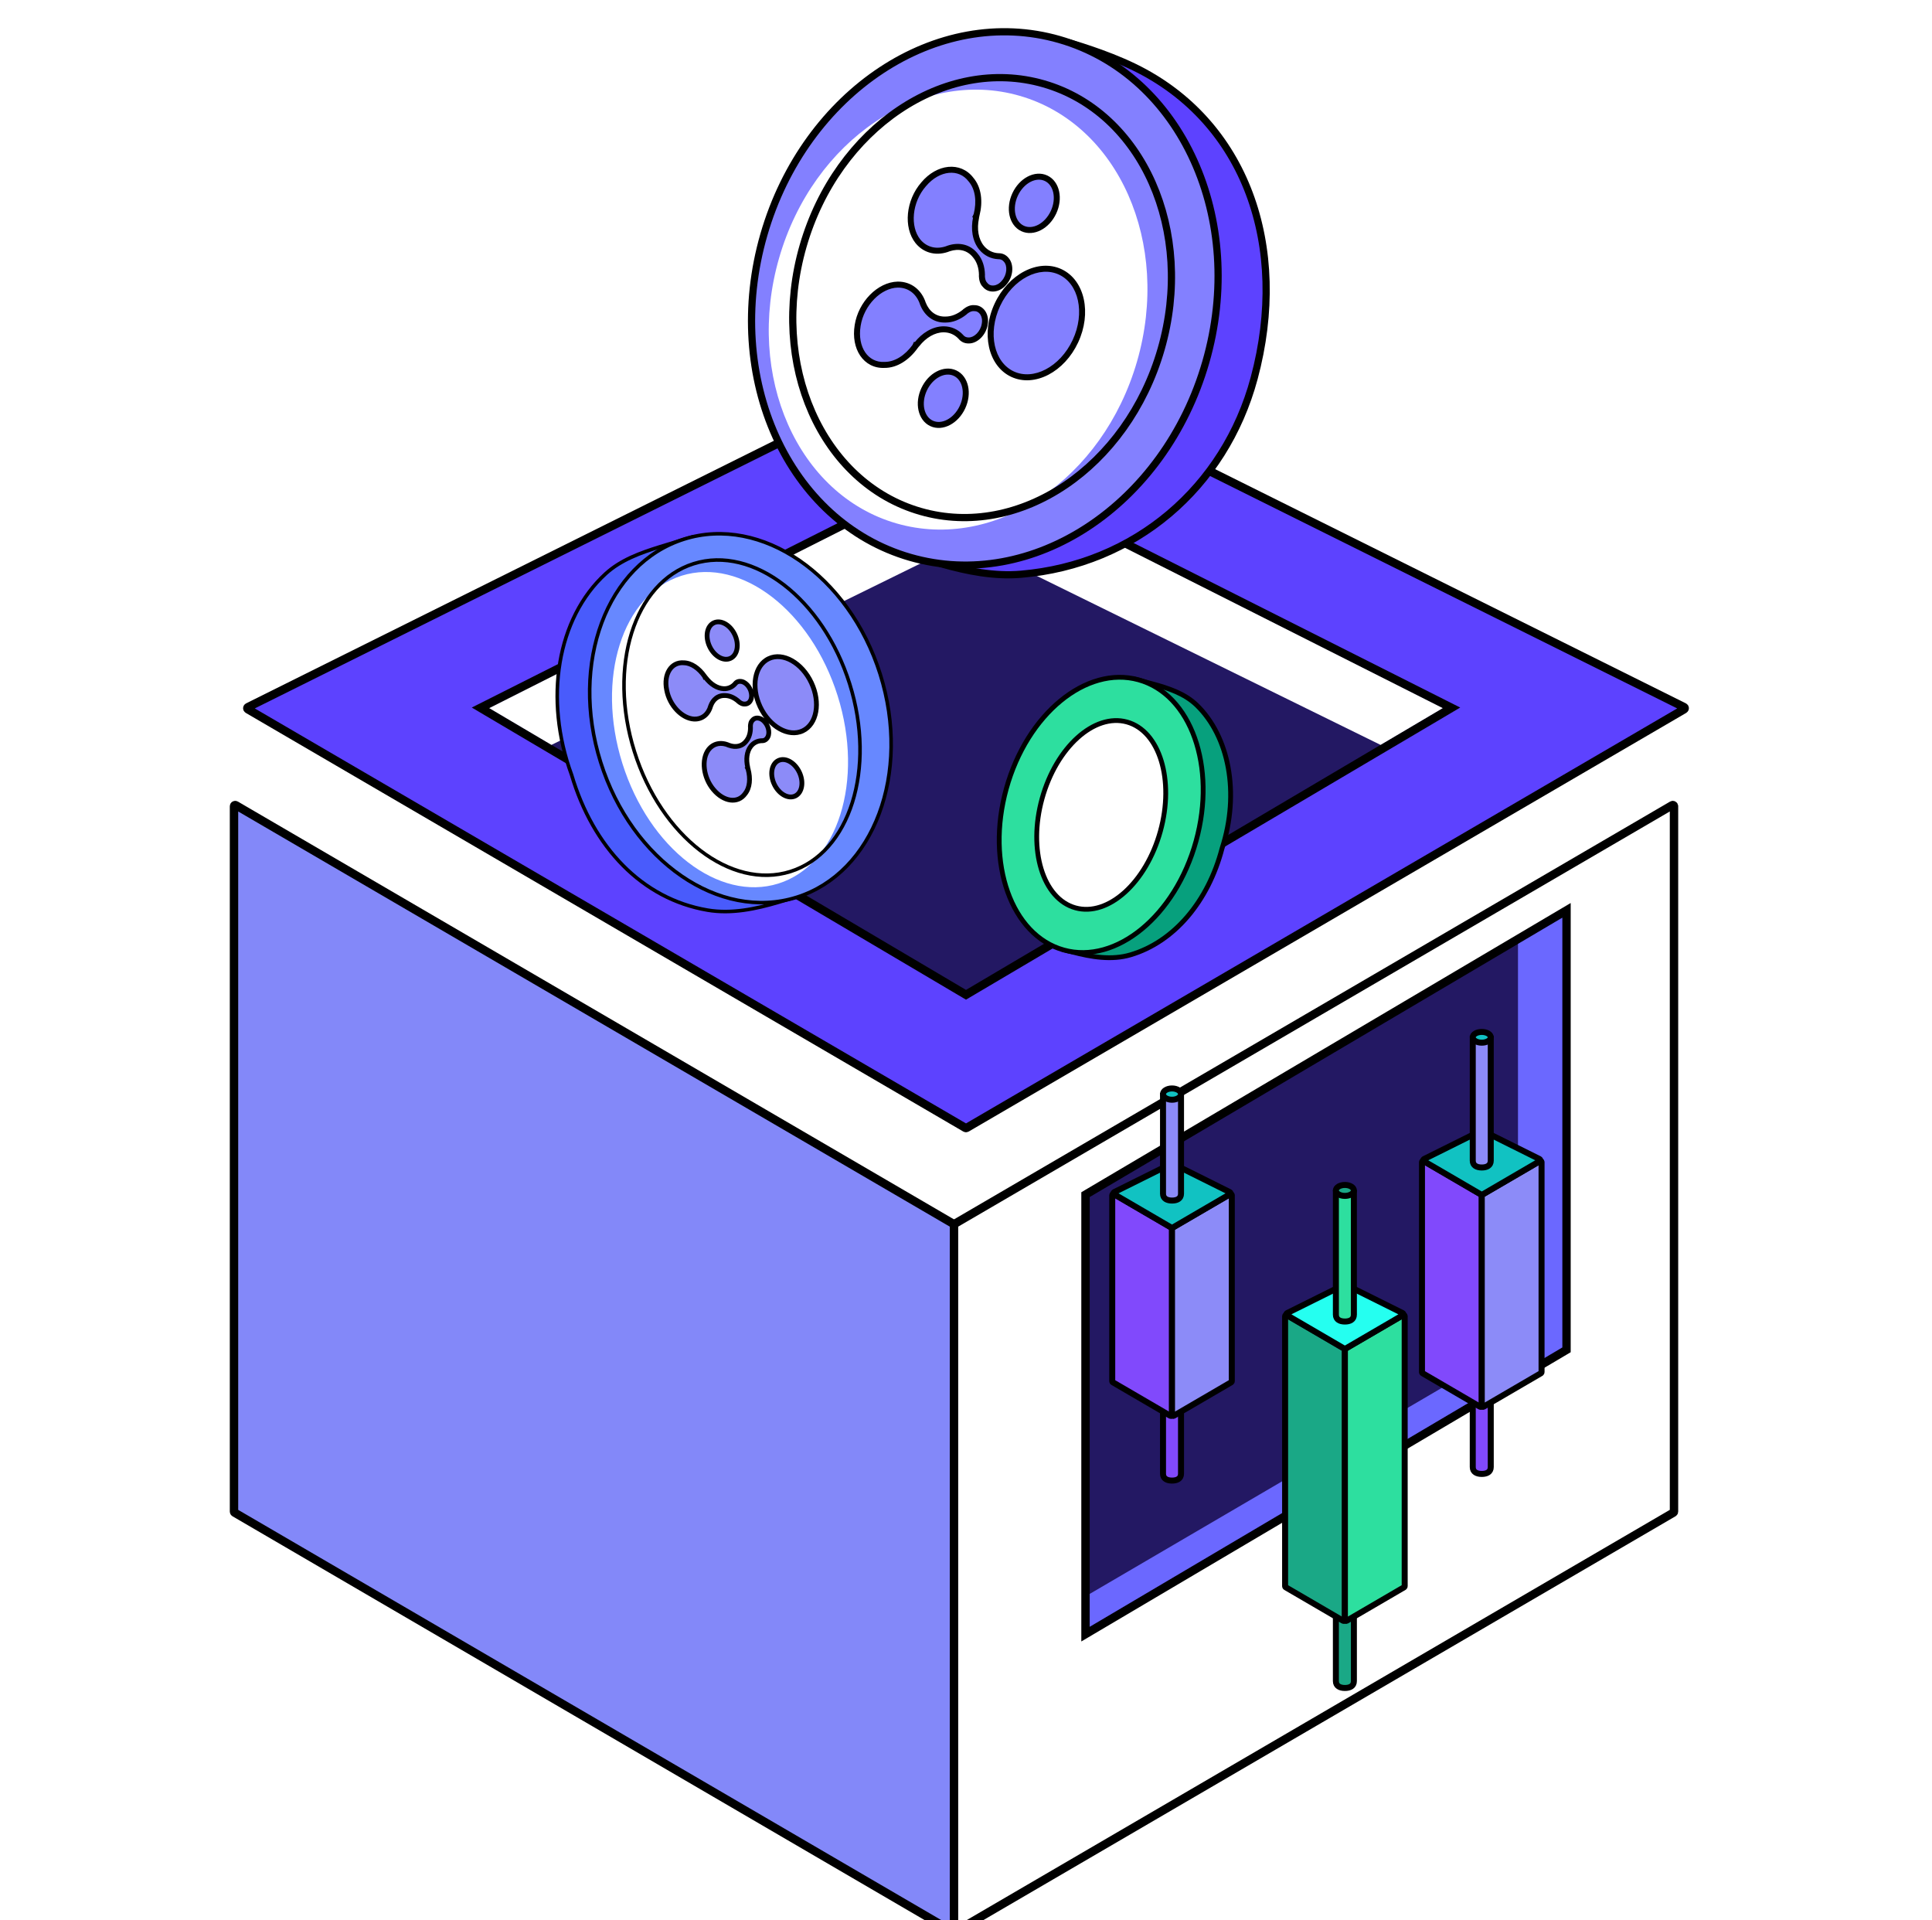 <svg width="161" height="160" viewBox="0 0 161 160" fill="none" xmlns="http://www.w3.org/2000/svg">
<g clip-path="url(#clip0_22860_1705)">
<g filter="url(#filter0_d_22860_1705)">
<path d="M20.5 59.174C20.5 59.097 20.584 59.049 20.65 59.088L80.45 93.971C80.481 93.989 80.5 94.022 80.5 94.057V152.478C80.5 152.709 80.249 152.853 80.049 152.737L20.55 118.029C20.519 118.011 20.5 117.978 20.5 117.943V59.174Z" fill="#8388F9" stroke="black" stroke-width="0.7"/>
<path d="M140.5 59.174C140.5 59.097 140.416 59.049 140.35 59.088L125.5 67.75L110.5 76.5L80.55 93.971C80.519 93.989 80.5 94.022 80.5 94.057V152.304C80.5 152.612 80.835 152.805 81.102 152.649L110.5 135.5L125.5 126.75L140.45 118.029C140.481 118.011 140.5 117.978 140.5 117.943V59.174Z" fill="white" stroke="black" stroke-width="0.7"/>
</g>
<path d="M130.013 76.162L130.541 75.85V76.463V112.265V112.465L130.369 112.567L90.987 135.838L90.459 136.15V135.537V99.735V99.535L90.63 99.433L130.013 76.162Z" fill="#231863" stroke="black" stroke-width="0.7"/>
<path d="M130.191 76.463L126.499 78.645V111.922L90.809 132.8V135.537L130.191 112.265V76.463Z" fill="#6B68FF"/>
<path d="M20.656 59.093C20.587 59.053 20.591 58.953 20.662 58.917L80.456 29.173C80.484 29.159 80.516 29.159 80.544 29.173L140.338 58.917C140.409 58.953 140.413 59.053 140.344 59.093L80.55 93.975C80.519 93.993 80.481 93.993 80.45 93.975L20.656 59.093Z" fill="#5D42FF" stroke="black" stroke-width="0.7"/>
<path d="M40.616 58.687L40.044 58.975L40.595 59.301L80.322 82.778L80.5 82.883L80.678 82.778L120.405 59.301L120.956 58.975L120.384 58.687L80.657 38.676L80.5 38.596L80.343 38.676L40.616 58.687Z" fill="#231863" stroke="black" stroke-width="0.7"/>
<path d="M40.773 59L80.5 38.958L120.227 59L115.045 62.062L80.5 45.084L45.955 62.062L40.773 59Z" fill="white"/>
<path d="M122.73 112.086H124.23V122.232C124.23 122.647 123.898 122.804 123.484 122.804C123.07 122.804 122.73 122.647 122.73 122.232V112.086Z" fill="#8149FC" stroke="black" stroke-width="0.5"/>
<path d="M118.498 96.828C118.498 96.751 118.582 96.703 118.648 96.742L123.431 99.532C123.461 99.549 123.48 99.582 123.48 99.618V117.116C123.48 117.193 123.396 117.241 123.33 117.202L118.548 114.413C118.517 114.395 118.498 114.362 118.498 114.326V96.828Z" fill="#8149FC" stroke="black" stroke-width="0.5"/>
<path d="M128.463 96.828C128.463 96.751 128.379 96.703 128.313 96.742L123.53 99.532C123.5 99.549 123.481 99.582 123.481 99.618V117.116C123.481 117.193 123.565 117.241 123.631 117.202L128.413 114.413C128.444 114.395 128.463 114.362 128.463 114.326V96.828Z" fill="#8C8BF8" stroke="black" stroke-width="0.5"/>
<path d="M118.658 96.748C118.589 96.708 118.593 96.607 118.664 96.572L123.436 94.198C123.464 94.184 123.497 94.184 123.525 94.198L128.297 96.572C128.368 96.607 128.372 96.708 128.303 96.748L123.531 99.531C123.5 99.55 123.461 99.55 123.43 99.531L118.658 96.748Z" fill="#11C2C2" stroke="black" stroke-width="0.5"/>
<path d="M122.73 86.555H124.23V96.701C124.23 97.115 123.898 97.273 123.484 97.273C123.07 97.273 122.73 97.115 122.73 96.701V86.555Z" fill="#8C8BF8" stroke="black" stroke-width="0.5"/>
<ellipse cx="123.48" cy="86.425" rx="0.75" ry="0.448" fill="#11C2C2" stroke="black" stroke-width="0.5"/>
<path d="M111.324 129.92H112.824V140.067C112.824 140.481 112.492 140.638 112.078 140.638C111.663 140.638 111.324 140.481 111.324 140.067V129.92Z" fill="#1AA886" stroke="black" stroke-width="0.5"/>
<path d="M107.092 109.663C107.092 109.586 107.176 109.537 107.242 109.576L112.024 112.366C112.055 112.384 112.074 112.417 112.074 112.452V134.95C112.074 135.027 111.99 135.075 111.924 135.036L107.141 132.247C107.111 132.229 107.092 132.196 107.092 132.161V109.663Z" fill="#1AA886" stroke="black" stroke-width="0.5"/>
<path d="M117.057 109.663C117.057 109.586 116.973 109.537 116.906 109.576L112.124 112.366C112.093 112.384 112.075 112.417 112.075 112.452V134.95C112.075 135.027 112.158 135.075 112.225 135.036L117.007 132.247C117.038 132.229 117.057 132.196 117.057 132.161V109.663Z" fill="#2DDF9F" stroke="black" stroke-width="0.5"/>
<path d="M107.252 109.582C107.183 109.542 107.186 109.441 107.258 109.406L112.03 107.032C112.058 107.018 112.091 107.018 112.119 107.032L116.891 109.406C116.962 109.441 116.965 109.542 116.897 109.582L112.125 112.366C112.093 112.384 112.055 112.384 112.024 112.366L107.252 109.582Z" fill="#25FFF0" stroke="black" stroke-width="0.5"/>
<path d="M111.324 99.389H112.824V109.535C112.824 109.95 112.492 110.107 112.078 110.107C111.663 110.107 111.324 109.95 111.324 109.535V99.389Z" fill="#2DDF9F" stroke="black" stroke-width="0.5"/>
<ellipse cx="112.074" cy="99.183" rx="0.75" ry="0.456" fill="#1AA886" stroke="black" stroke-width="0.5"/>
<path d="M96.918 112.64H98.418V122.787C98.418 123.201 98.085 123.358 97.671 123.358C97.257 123.358 96.918 123.201 96.918 122.787V112.64Z" fill="#8149FC" stroke="black" stroke-width="0.5"/>
<path d="M92.686 99.582C92.686 99.505 92.769 99.457 92.836 99.496L97.618 102.285C97.649 102.303 97.668 102.336 97.668 102.372V117.87C97.668 117.947 97.584 117.995 97.517 117.956L92.735 115.167C92.704 115.149 92.686 115.116 92.686 115.08V99.582Z" fill="#8149FC" stroke="black" stroke-width="0.5"/>
<path d="M102.65 99.582C102.65 99.505 102.567 99.457 102.5 99.496L97.718 102.285C97.687 102.303 97.668 102.336 97.668 102.372V117.87C97.668 117.947 97.752 117.995 97.819 117.956L102.601 115.167C102.631 115.149 102.65 115.116 102.65 115.08V99.582Z" fill="#8C8BF8" stroke="black" stroke-width="0.5"/>
<path d="M92.846 99.502C92.777 99.462 92.78 99.361 92.852 99.326L97.623 96.952C97.651 96.938 97.684 96.938 97.713 96.952L102.484 99.326C102.556 99.361 102.559 99.462 102.49 99.502L97.718 102.285C97.687 102.304 97.649 102.304 97.618 102.285L92.846 99.502Z" fill="#11C2C2" stroke="black" stroke-width="0.5"/>
<path d="M96.918 91.309H98.418V99.455C98.418 99.869 98.085 100.027 97.671 100.027C97.257 100.027 96.918 99.869 96.918 99.455V91.309Z" fill="#8C8BF8" stroke="black" stroke-width="0.5"/>
<ellipse cx="97.668" cy="91.157" rx="0.75" ry="0.47" fill="#11C2C2" stroke="black" stroke-width="0.5"/>
<path d="M55.013 45.549C53.381 46.054 51.735 46.648 50.474 47.799C46.415 51.506 45.319 58.252 47.63 64.553C49.421 70.594 53.496 74.899 58.962 75.829C60.951 76.167 62.972 75.737 64.906 75.167C65.328 75.042 65.866 74.88 66.71 74.621C67.556 71.425 68.567 62.005 67.33 58.067C66.596 55.728 58.974 46.5 57.707 44.733C57.707 44.733 57.048 44.92 55.013 45.549Z" fill="#495BFC" stroke="black" stroke-width="0.296"/>
<ellipse cx="15.639" cy="12.211" rx="15.639" ry="12.211" transform="matrix(-0.3 -0.954 -0.954 0.3 78.042 71.094)" fill="#6788FF" stroke="black" stroke-width="0.296"/>
<g filter="url(#filter1_i_22860_1705)">
<ellipse cx="13.442" cy="9.401" rx="13.442" ry="9.401" transform="matrix(-0.3 -0.954 -0.954 0.3 74.836 69.794)" fill="white"/>
</g>
<ellipse cx="13.442" cy="9.401" rx="13.442" ry="9.401" transform="matrix(-0.3 -0.954 -0.954 0.3 74.836 69.794)" stroke="black" stroke-width="0.296"/>
<path fill-rule="evenodd" clip-rule="evenodd" d="M60.877 54.849C61.456 54.577 61.615 53.695 61.232 52.878C60.849 52.061 60.068 51.62 59.489 51.892C58.909 52.163 58.75 53.046 59.134 53.863C59.517 54.679 60.297 55.121 60.877 54.849ZM67.613 56.882C68.393 58.543 68.07 60.339 66.891 60.892C65.712 61.445 64.124 60.547 63.344 58.885C62.565 57.223 62.888 55.428 64.067 54.875C65.246 54.322 66.833 55.22 67.613 56.882ZM66.617 64.35C67 65.167 66.841 66.05 66.262 66.322C65.683 66.594 64.902 66.152 64.519 65.335C64.135 64.518 64.294 63.636 64.874 63.364C65.453 63.092 66.234 63.534 66.617 64.35ZM55.554 57.472C55.785 58.764 56.829 59.861 57.846 59.912C58.521 59.938 59.028 59.513 59.216 58.833C59.417 58.273 59.845 57.916 60.435 57.95C60.814 57.959 61.181 58.129 61.511 58.41L61.553 58.452C61.698 58.571 61.878 58.673 62.047 58.656C62.456 58.682 62.716 58.249 62.609 57.739C62.52 57.221 62.088 56.77 61.691 56.77C61.51 56.761 61.366 56.829 61.257 56.974C61.027 57.237 60.702 57.39 60.322 57.381C59.763 57.364 59.216 56.998 58.814 56.471L58.772 56.429C58.76 56.403 58.748 56.378 58.73 56.386L58.706 56.335C58.244 55.681 57.614 55.23 56.969 55.221C55.94 55.144 55.293 56.164 55.554 57.472ZM59.041 62.46C58.431 63.276 58.607 64.779 59.453 65.783C60.311 66.811 61.49 66.973 62.089 66.132C62.494 65.631 62.55 64.858 62.342 64.085L62.318 64.034C62.336 64.025 62.324 63.999 62.312 63.974L62.306 63.914C62.158 63.269 62.226 62.614 62.57 62.173C62.806 61.876 63.132 61.723 63.481 61.714C63.661 61.723 63.806 61.655 63.915 61.511C64.169 61.205 64.098 60.584 63.756 60.185C63.432 59.777 62.933 59.7 62.691 60.032C62.57 60.151 62.534 60.354 62.533 60.541L62.539 60.601C62.544 61.034 62.44 61.425 62.205 61.722C61.854 62.198 61.306 62.3 60.746 62.096C60.103 61.806 59.452 61.925 59.041 62.46Z" fill="#8C8BF8"/>
<path d="M57.846 59.912L57.836 60.112L57.839 60.112L57.846 59.912ZM55.554 57.472L55.751 57.437L55.75 57.433L55.554 57.472ZM59.216 58.833L59.028 58.766L59.026 58.773L59.024 58.78L59.216 58.833ZM60.435 57.95L60.424 58.15L60.431 58.15L60.435 57.95ZM61.511 58.41L61.654 58.269L61.648 58.263L61.641 58.257L61.511 58.41ZM61.553 58.452L61.411 58.593L61.418 58.6L61.426 58.606L61.553 58.452ZM62.047 58.656L62.059 58.457L62.043 58.456L62.027 58.457L62.047 58.656ZM62.609 57.739L62.412 57.773L62.413 57.78L62.609 57.739ZM61.691 56.77L61.681 56.97L61.691 56.97L61.691 56.77ZM61.257 56.974L61.408 57.105L61.412 57.1L61.417 57.094L61.257 56.974ZM60.322 57.381L60.316 57.581L60.318 57.581L60.322 57.381ZM58.814 56.471L58.973 56.35L58.965 56.34L58.956 56.331L58.814 56.471ZM58.772 56.429L58.591 56.514L58.605 56.545L58.63 56.569L58.772 56.429ZM58.73 56.386L58.549 56.471L58.634 56.652L58.815 56.567L58.73 56.386ZM58.706 56.335L58.887 56.25L58.88 56.234L58.869 56.22L58.706 56.335ZM56.969 55.221L56.954 55.421L56.967 55.421L56.969 55.221ZM59.453 65.783L59.607 65.654L59.606 65.654L59.453 65.783ZM59.041 62.46L58.883 62.338L58.881 62.34L59.041 62.46ZM62.089 66.132L61.933 66.006L61.926 66.016L62.089 66.132ZM62.342 64.085L62.535 64.032L62.531 64.015L62.523 63.999L62.342 64.085ZM62.318 64.034L62.233 63.852L62.052 63.937L62.137 64.118L62.318 64.034ZM62.312 63.974L62.113 63.994L62.117 64.028L62.131 64.059L62.312 63.974ZM62.306 63.914L62.505 63.895L62.504 63.882L62.501 63.87L62.306 63.914ZM62.57 62.173L62.414 62.048L62.413 62.05L62.57 62.173ZM63.481 61.714L63.49 61.515L63.483 61.514L63.476 61.514L63.481 61.714ZM63.915 61.511L63.761 61.383L63.755 61.39L63.915 61.511ZM63.756 60.185L63.6 60.309L63.605 60.315L63.756 60.185ZM62.691 60.032L62.831 60.174L62.843 60.163L62.853 60.15L62.691 60.032ZM62.533 60.541L62.333 60.541L62.333 60.551L62.334 60.561L62.533 60.541ZM62.539 60.601L62.739 60.599L62.739 60.59L62.738 60.581L62.539 60.601ZM62.205 61.722L62.048 61.598L62.044 61.604L62.205 61.722ZM60.746 62.096L60.664 62.278L60.671 62.281L60.678 62.283L60.746 62.096ZM61.051 52.963C61.227 53.338 61.275 53.721 61.218 54.032C61.162 54.344 61.007 54.567 60.792 54.668L60.962 55.03C61.326 54.859 61.54 54.505 61.612 54.103C61.685 53.701 61.62 53.234 61.413 52.793L61.051 52.963ZM59.574 52.073C59.789 51.971 60.059 51.995 60.335 52.151C60.611 52.306 60.875 52.588 61.051 52.963L61.413 52.793C61.206 52.352 60.888 52.004 60.532 51.803C60.177 51.602 59.768 51.54 59.404 51.711L59.574 52.073ZM59.315 53.778C59.139 53.403 59.091 53.02 59.147 52.708C59.203 52.396 59.358 52.174 59.574 52.073L59.404 51.711C59.04 51.881 58.826 52.236 58.753 52.637C58.681 53.039 58.745 53.506 58.953 53.948L59.315 53.778ZM60.792 54.668C60.576 54.769 60.306 54.746 60.03 54.59C59.755 54.434 59.491 54.153 59.315 53.778L58.953 53.948C59.16 54.389 59.478 54.737 59.833 54.938C60.188 55.139 60.598 55.201 60.962 55.03L60.792 54.668ZM66.976 61.073C67.639 60.761 68.044 60.108 68.183 59.338C68.322 58.567 68.2 57.66 67.794 56.797L67.432 56.967C67.806 57.764 67.912 58.587 67.79 59.267C67.667 59.948 67.321 60.469 66.806 60.711L66.976 61.073ZM63.163 58.97C63.569 59.834 64.188 60.507 64.87 60.893C65.551 61.279 66.312 61.384 66.976 61.073L66.806 60.711C66.291 60.953 65.669 60.886 65.067 60.545C64.465 60.204 63.9 59.598 63.526 58.8L63.163 58.97ZM63.982 54.694C63.318 55.005 62.913 55.658 62.774 56.429C62.635 57.2 62.758 58.106 63.163 58.97L63.526 58.8C63.151 58.002 63.045 57.18 63.168 56.5C63.291 55.819 63.637 55.297 64.152 55.056L63.982 54.694ZM67.794 56.797C67.389 55.933 66.77 55.259 66.088 54.873C65.407 54.488 64.645 54.382 63.982 54.694L64.152 55.056C64.667 54.814 65.289 54.881 65.891 55.222C66.493 55.562 67.058 56.169 67.432 56.967L67.794 56.797ZM66.347 66.503C66.711 66.332 66.925 65.977 66.997 65.576C67.07 65.174 67.005 64.707 66.798 64.266L66.436 64.435C66.612 64.811 66.66 65.194 66.604 65.505C66.547 65.817 66.392 66.039 66.177 66.141L66.347 66.503ZM64.338 65.42C64.545 65.862 64.863 66.209 65.218 66.411C65.573 66.612 65.983 66.673 66.347 66.503L66.177 66.141C65.962 66.242 65.691 66.219 65.415 66.062C65.14 65.907 64.876 65.625 64.7 65.25L64.338 65.42ZM64.789 63.183C64.425 63.354 64.211 63.708 64.138 64.11C64.066 64.512 64.131 64.979 64.338 65.42L64.7 65.25C64.524 64.875 64.476 64.492 64.532 64.181C64.588 63.869 64.743 63.646 64.959 63.545L64.789 63.183ZM66.798 64.266C66.591 63.824 66.273 63.476 65.918 63.275C65.562 63.074 65.153 63.012 64.789 63.183L64.959 63.545C65.174 63.444 65.445 63.467 65.721 63.623C65.996 63.779 66.26 64.06 66.436 64.435L66.798 64.266ZM57.857 59.712C57.414 59.69 56.944 59.437 56.551 59.02C56.159 58.605 55.859 58.043 55.751 57.437L55.357 57.508C55.48 58.194 55.817 58.826 56.26 59.294C56.7 59.761 57.261 60.083 57.836 60.112L57.857 59.712ZM59.024 58.78C58.856 59.385 58.421 59.734 57.854 59.712L57.839 60.112C58.62 60.142 59.2 59.641 59.409 58.887L59.024 58.78ZM60.447 57.751C59.749 57.71 59.251 58.142 59.028 58.766L59.405 58.901C59.582 58.404 59.941 58.122 60.424 58.15L60.447 57.751ZM61.641 58.257C61.287 57.956 60.877 57.76 60.44 57.75L60.431 58.15C60.751 58.158 61.076 58.302 61.382 58.562L61.641 58.257ZM61.696 58.312L61.654 58.269L61.369 58.55L61.411 58.593L61.696 58.312ZM62.027 58.457C61.943 58.466 61.818 58.411 61.681 58.298L61.426 58.606C61.578 58.731 61.813 58.881 62.067 58.855L62.027 58.457ZM62.413 57.78C62.458 57.994 62.423 58.176 62.351 58.294C62.282 58.408 62.181 58.464 62.059 58.457L62.034 58.856C62.322 58.874 62.556 58.727 62.692 58.502C62.826 58.283 62.867 57.994 62.805 57.698L62.413 57.78ZM61.691 56.97C61.816 56.97 61.975 57.044 62.121 57.198C62.264 57.349 62.375 57.555 62.412 57.773L62.806 57.705C62.755 57.404 62.605 57.126 62.411 56.922C62.219 56.721 61.963 56.57 61.691 56.57L61.691 56.97ZM61.417 57.094C61.486 57.002 61.567 56.964 61.681 56.97L61.7 56.57C61.454 56.558 61.246 56.656 61.097 56.853L61.417 57.094ZM60.318 57.581C60.757 57.591 61.14 57.412 61.408 57.105L61.106 56.842C60.915 57.061 60.646 57.188 60.327 57.181L60.318 57.581ZM58.655 56.592C59.078 57.147 59.675 57.561 60.316 57.581L60.329 57.181C59.851 57.166 59.354 56.849 58.973 56.35L58.655 56.592ZM58.63 56.569L58.672 56.612L58.956 56.331L58.914 56.288L58.63 56.569ZM58.815 56.567C58.771 56.588 58.716 56.591 58.666 56.57C58.625 56.553 58.603 56.527 58.597 56.519C58.592 56.514 58.59 56.509 58.588 56.507C58.587 56.506 58.587 56.505 58.587 56.504C58.586 56.504 58.586 56.504 58.586 56.504C58.586 56.503 58.586 56.504 58.586 56.504C58.587 56.505 58.587 56.505 58.587 56.506C58.588 56.508 58.589 56.51 58.591 56.514L58.953 56.344C58.951 56.339 58.934 56.301 58.91 56.27C58.897 56.254 58.867 56.221 58.819 56.201C58.761 56.177 58.698 56.18 58.645 56.205L58.815 56.567ZM58.525 56.42L58.549 56.471L58.911 56.301L58.887 56.25L58.525 56.42ZM56.967 55.421C57.52 55.429 58.099 55.822 58.543 56.45L58.869 56.22C58.389 55.539 57.707 55.031 56.972 55.021L56.967 55.421ZM55.75 57.433C55.627 56.817 55.722 56.29 55.947 55.934C56.168 55.584 56.518 55.388 56.954 55.421L56.984 55.022C56.391 54.977 55.903 55.253 55.608 55.721C55.318 56.182 55.219 56.819 55.358 57.511L55.75 57.433ZM59.606 65.654C59.209 65.183 58.969 64.594 58.9 64.027C58.83 63.457 58.936 62.934 59.202 62.58L58.881 62.34C58.536 62.801 58.425 63.438 58.502 64.075C58.581 64.715 58.851 65.379 59.3 65.912L59.606 65.654ZM61.926 66.016C61.672 66.373 61.303 66.515 60.895 66.46C60.479 66.404 60.012 66.14 59.607 65.654L59.3 65.911C59.752 66.453 60.304 66.784 60.842 66.857C61.388 66.93 61.907 66.732 62.252 66.248L61.926 66.016ZM62.149 64.136C62.349 64.879 62.281 65.576 61.934 66.006L62.245 66.258C62.706 65.686 62.752 64.836 62.535 64.032L62.149 64.136ZM62.137 64.118L62.161 64.169L62.523 63.999L62.499 63.949L62.137 64.118ZM62.131 64.059C62.133 64.062 62.134 64.064 62.135 64.067C62.135 64.067 62.135 64.068 62.136 64.069C62.136 64.069 62.136 64.069 62.136 64.069C62.136 64.069 62.136 64.069 62.136 64.068C62.135 64.068 62.135 64.067 62.135 64.065C62.134 64.063 62.132 64.058 62.131 64.051C62.129 64.041 62.122 64.007 62.135 63.965C62.152 63.913 62.189 63.873 62.233 63.852L62.403 64.215C62.456 64.19 62.499 64.143 62.517 64.083C62.533 64.033 62.526 63.99 62.522 63.969C62.514 63.931 62.496 63.894 62.493 63.889L62.131 64.059ZM62.107 63.934L62.113 63.994L62.511 63.954L62.505 63.895L62.107 63.934ZM62.413 62.05C62.018 62.556 61.955 63.28 62.111 63.959L62.501 63.87C62.36 63.258 62.434 62.673 62.728 62.296L62.413 62.05ZM63.476 61.514C63.068 61.524 62.687 61.704 62.414 62.048L62.727 62.297C62.925 62.047 63.195 61.921 63.486 61.914L63.476 61.514ZM63.755 61.39C63.686 61.482 63.605 61.52 63.49 61.515L63.471 61.914C63.718 61.926 63.926 61.828 64.075 61.631L63.755 61.39ZM63.605 60.315C63.748 60.483 63.836 60.7 63.861 60.906C63.885 61.117 63.841 61.286 63.761 61.383L64.069 61.638C64.243 61.429 64.29 61.135 64.258 60.86C64.225 60.58 64.107 60.287 63.908 60.055L63.605 60.315ZM62.853 60.15C62.925 60.051 63.032 60.01 63.164 60.029C63.301 60.049 63.464 60.138 63.6 60.309L63.913 60.061C63.725 59.824 63.476 59.671 63.222 59.633C62.963 59.595 62.7 59.681 62.53 59.914L62.853 60.15ZM62.733 60.542C62.734 60.364 62.772 60.233 62.831 60.174L62.551 59.889C62.369 60.068 62.334 60.344 62.333 60.541L62.733 60.542ZM62.738 60.581L62.732 60.522L62.334 60.561L62.34 60.62L62.738 60.581ZM62.361 61.846C62.633 61.503 62.744 61.063 62.739 60.599L62.339 60.603C62.343 61.005 62.247 61.347 62.048 61.598L62.361 61.846ZM60.678 62.283C61.301 62.511 61.951 62.404 62.365 61.841L62.044 61.604C61.757 61.992 61.31 62.089 60.815 61.908L60.678 62.283ZM59.2 62.582C59.546 62.132 60.092 62.02 60.664 62.278L60.828 61.913C60.115 61.592 59.359 61.718 58.883 62.338L59.2 62.582Z" fill="black"/>
<path d="M96.008 56.968C97.357 57.333 98.728 57.781 99.731 58.755C102.409 61.355 103.336 66.065 101.836 70.693C100.684 75.101 97.842 78.482 94.208 79.554C92.628 80.02 90.947 79.736 89.354 79.316C89.132 79.257 88.863 79.186 88.522 79.094C87.923 76.763 87.175 69.828 87.998 66.858C88.487 65.094 93.647 57.934 94.504 56.572C94.504 56.572 94.881 56.663 96.008 56.968Z" fill="#07A07D" stroke="black" stroke-width="0.4"/>
<ellipse cx="11.676" cy="8.199" rx="11.676" ry="8.199" transform="matrix(0.267 -0.964 0.964 0.267 80.744 76.963)" fill="#2DDF9F" stroke="black" stroke-width="0.4"/>
<ellipse cx="8.032" cy="5.112" rx="8.032" ry="5.112" transform="matrix(0.267 -0.964 0.964 0.267 84.696 74.276)" fill="white" stroke="black" stroke-width="0.4"/>
<path d="M94.537 5.602C103.802 10.115 107.471 20.514 104.511 31.519C102.056 40.647 94.543 47.044 85.086 47.844C82.852 48.033 80.636 47.595 78.477 46.986C76.886 42.388 70.227 27.733 71.855 22.089C72.821 18.738 87.25 6.093 89.101 3.569C89.101 3.569 92.049 4.39 94.537 5.602Z" fill="#5D42FF" stroke="black" stroke-width="0.6"/>
<ellipse cx="22.446" cy="19.161" rx="22.446" ry="19.161" transform="matrix(0.277 -0.961 0.961 0.277 57.437 41.129)" fill="#8380FF" stroke="black" stroke-width="0.6"/>
<g filter="url(#filter2_i_22860_1705)">
<ellipse cx="18.535" cy="15.522" rx="18.535" ry="15.522" transform="matrix(0.277 -0.961 0.961 0.277 61.791 38.309)" fill="white"/>
</g>
<ellipse cx="18.535" cy="15.522" rx="18.535" ry="15.522" transform="matrix(0.277 -0.961 0.961 0.277 61.791 38.309)" stroke="black" stroke-width="0.6"/>
<path fill-rule="evenodd" clip-rule="evenodd" d="M85.215 19.036C86.097 19.448 87.25 18.845 87.79 17.689C88.331 16.533 88.053 15.261 87.171 14.849C86.288 14.437 85.135 15.04 84.595 16.196C84.055 17.352 84.333 18.623 85.215 19.036ZM89.615 28.432C88.517 30.784 86.171 32.01 84.376 31.172C82.581 30.333 82.016 27.747 83.115 25.395C84.213 23.043 86.559 21.816 88.355 22.655C90.15 23.493 90.714 26.08 89.615 28.432ZM80.205 33.928C79.665 35.084 78.512 35.688 77.629 35.275C76.747 34.863 76.469 33.592 77.01 32.436C77.549 31.28 78.703 30.677 79.585 31.089C80.467 31.501 80.745 32.772 80.205 33.928ZM76.967 15.359C75.74 16.764 75.541 18.913 76.494 20.106C77.135 20.889 78.118 21.084 79.072 20.695C79.903 20.423 80.731 20.59 81.279 21.286C81.646 21.721 81.819 22.285 81.83 22.907L81.824 22.991C81.833 23.259 81.897 23.553 82.084 23.728C82.462 24.213 83.209 24.122 83.678 23.55C84.174 22.99 84.252 22.104 83.858 21.655C83.688 21.444 83.468 21.341 83.197 21.346C82.672 21.321 82.176 21.09 81.809 20.654C81.272 20.008 81.141 19.067 81.336 18.147L81.342 18.062C81.359 18.026 81.376 17.99 81.348 17.977L81.382 17.905C81.661 16.804 81.542 15.694 80.912 14.959C79.976 13.731 78.183 13.905 76.967 15.359ZM74.809 23.712C73.283 23.747 71.762 25.279 71.471 27.122C71.164 29 72.154 30.474 73.697 30.403C74.664 30.416 75.592 29.794 76.257 28.873L76.291 28.801C76.318 28.814 76.335 28.778 76.352 28.742L76.413 28.683C76.994 27.943 77.799 27.44 78.64 27.437C79.209 27.439 79.705 27.67 80.061 28.057C80.231 28.268 80.451 28.371 80.722 28.366C81.319 28.381 81.949 27.752 82.059 27.012C82.198 26.285 81.788 25.654 81.174 25.675C80.92 25.644 80.653 25.784 80.442 25.948L80.381 26.008C79.897 26.397 79.353 26.627 78.784 26.625C77.899 26.651 77.24 26.123 76.914 25.312C76.601 24.33 75.821 23.702 74.809 23.712Z" fill="#8380FF"/>
<path d="M76.494 20.106L76.299 20.262L76.301 20.264L76.494 20.106ZM76.967 15.359L77.156 15.523L77.159 15.519L76.967 15.359ZM79.072 20.695L78.994 20.457L78.986 20.46L78.977 20.463L79.072 20.695ZM81.279 21.286L81.082 21.441L81.088 21.447L81.279 21.286ZM81.83 22.907L82.08 22.925L82.081 22.913L82.08 22.902L81.83 22.907ZM81.824 22.991L81.575 22.973L81.574 22.987L81.574 23L81.824 22.991ZM82.084 23.728L82.281 23.575L82.269 23.559L82.255 23.546L82.084 23.728ZM83.678 23.55L83.49 23.384L83.484 23.391L83.678 23.55ZM83.858 21.655L83.663 21.812L83.67 21.821L83.858 21.655ZM83.197 21.346L83.185 21.596L83.193 21.597L83.202 21.596L83.197 21.346ZM81.809 20.654L81.616 20.814L81.618 20.815L81.809 20.654ZM81.336 18.147L81.58 18.199L81.584 18.182L81.585 18.165L81.336 18.147ZM81.342 18.062L81.115 17.956L81.096 17.998L81.093 18.044L81.342 18.062ZM81.348 17.977L81.121 17.871L81.016 18.098L81.242 18.203L81.348 17.977ZM81.382 17.905L81.608 18.011L81.618 17.989L81.624 17.966L81.382 17.905ZM80.912 14.959L80.713 15.111L80.718 15.117L80.722 15.122L80.912 14.959ZM71.471 27.122L71.718 27.162L71.718 27.16L71.471 27.122ZM74.809 23.712L74.806 23.462L74.803 23.463L74.809 23.712ZM73.697 30.403L73.7 30.153L73.692 30.153L73.685 30.154L73.697 30.403ZM76.257 28.873L76.46 29.02L76.473 29.001L76.483 28.979L76.257 28.873ZM76.291 28.801L76.396 28.575L76.17 28.469L76.064 28.695L76.291 28.801ZM76.352 28.742L76.178 28.562L76.145 28.594L76.125 28.636L76.352 28.742ZM76.413 28.683L76.587 28.862L76.599 28.85L76.61 28.837L76.413 28.683ZM78.64 27.437L78.641 27.187L78.639 27.187L78.64 27.437ZM80.061 28.057L80.256 27.9L80.251 27.893L80.245 27.887L80.061 28.057ZM80.722 28.366L80.729 28.116L80.718 28.116L80.722 28.366ZM82.059 27.012L81.814 26.965L81.812 26.975L82.059 27.012ZM81.174 25.675L81.144 25.923L81.163 25.925L81.183 25.925L81.174 25.675ZM80.442 25.948L80.288 25.752L80.278 25.76L80.268 25.769L80.442 25.948ZM80.381 26.008L80.538 26.203L80.546 26.195L80.555 26.188L80.381 26.008ZM78.784 26.625L78.785 26.375L78.776 26.375L78.784 26.625ZM76.914 25.312L76.676 25.388L76.679 25.396L76.682 25.405L76.914 25.312ZM87.564 17.583C87.315 18.116 86.928 18.513 86.515 18.729C86.102 18.945 85.676 18.975 85.321 18.809L85.109 19.262C85.636 19.508 86.228 19.443 86.747 19.172C87.266 18.901 87.726 18.418 88.017 17.795L87.564 17.583ZM87.065 15.076C87.42 15.242 87.67 15.588 87.77 16.044C87.869 16.499 87.813 17.05 87.564 17.583L88.017 17.795C88.308 17.171 88.383 16.509 88.258 15.937C88.133 15.365 87.803 14.869 87.276 14.623L87.065 15.076ZM84.822 16.302C85.071 15.769 85.457 15.372 85.87 15.156C86.284 14.94 86.709 14.91 87.065 15.076L87.276 14.623C86.75 14.377 86.158 14.442 85.639 14.713C85.12 14.984 84.66 15.467 84.369 16.09L84.822 16.302ZM85.321 18.809C84.965 18.643 84.715 18.297 84.616 17.841C84.516 17.386 84.573 16.835 84.822 16.302L84.369 16.09C84.078 16.713 84.002 17.376 84.127 17.948C84.252 18.52 84.582 19.016 85.109 19.262L85.321 18.809ZM84.27 31.398C85.253 31.857 86.371 31.743 87.373 31.22C88.374 30.696 89.272 29.759 89.842 28.537L89.389 28.326C88.861 29.456 88.036 30.308 87.141 30.776C86.246 31.245 85.293 31.325 84.481 30.945L84.27 31.398ZM82.888 25.289C82.318 26.51 82.175 27.8 82.416 28.904C82.657 30.008 83.287 30.939 84.27 31.398L84.481 30.945C83.669 30.566 83.12 29.784 82.904 28.797C82.689 27.81 82.813 26.631 83.341 25.5L82.888 25.289ZM88.46 22.428C87.477 21.969 86.359 22.083 85.358 22.607C84.357 23.13 83.459 24.068 82.888 25.289L83.341 25.5C83.869 24.37 84.694 23.518 85.589 23.05C86.484 22.582 87.437 22.502 88.249 22.881L88.46 22.428ZM89.842 28.537C90.412 27.316 90.555 26.026 90.314 24.922C90.073 23.819 89.443 22.887 88.46 22.428L88.249 22.881C89.061 23.261 89.611 24.042 89.826 25.029C90.041 26.016 89.917 27.195 89.389 28.326L89.842 28.537ZM77.523 35.502C78.05 35.748 78.642 35.683 79.161 35.411C79.68 35.14 80.14 34.657 80.431 34.034L79.978 33.823C79.729 34.355 79.343 34.752 78.93 34.968C78.516 35.184 78.091 35.215 77.735 35.049L77.523 35.502ZM76.783 32.33C76.492 32.953 76.417 33.616 76.542 34.188C76.667 34.76 76.997 35.256 77.523 35.502L77.735 35.049C77.379 34.883 77.13 34.536 77.03 34.081C76.931 33.625 76.987 33.074 77.236 32.541L76.783 32.33ZM79.691 30.862C79.164 30.616 78.572 30.681 78.053 30.953C77.534 31.224 77.074 31.707 76.783 32.33L77.236 32.541C77.485 32.009 77.871 31.612 78.285 31.396C78.698 31.18 79.124 31.149 79.479 31.315L79.691 30.862ZM80.431 34.034C80.722 33.411 80.797 32.748 80.672 32.176C80.548 31.604 80.218 31.108 79.691 30.862L79.479 31.315C79.835 31.482 80.085 31.828 80.184 32.283C80.284 32.739 80.227 33.29 79.978 33.823L80.431 34.034ZM76.69 19.95C76.264 19.417 76.083 18.652 76.162 17.836C76.241 17.023 76.578 16.184 77.155 15.523L76.779 15.194C76.129 15.938 75.753 16.877 75.664 17.788C75.576 18.697 75.772 19.602 76.299 20.262L76.69 19.95ZM78.977 20.463C78.112 20.816 77.251 20.636 76.688 19.948L76.301 20.264C77.019 21.142 78.123 21.352 79.166 20.926L78.977 20.463ZM81.475 21.131C80.851 20.338 79.906 20.16 78.994 20.457L79.149 20.932C79.901 20.687 80.612 20.843 81.082 21.441L81.475 21.131ZM82.08 22.902C82.068 22.238 81.882 21.614 81.47 21.125L81.088 21.447C81.409 21.828 81.569 22.333 81.58 22.911L82.08 22.902ZM82.073 23.01L82.08 22.925L81.581 22.888L81.575 22.973L82.073 23.01ZM82.255 23.546C82.144 23.442 82.082 23.235 82.074 22.983L81.574 23C81.584 23.284 81.651 23.665 81.913 23.911L82.255 23.546ZM83.484 23.391C83.286 23.633 83.039 23.762 82.818 23.787C82.602 23.812 82.41 23.74 82.281 23.575L81.887 23.882C82.135 24.201 82.506 24.326 82.875 24.284C83.24 24.242 83.6 24.038 83.871 23.708L83.484 23.391ZM83.67 21.821C83.809 21.978 83.881 22.235 83.853 22.538C83.825 22.836 83.701 23.147 83.49 23.384L83.865 23.715C84.151 23.393 84.314 22.98 84.351 22.584C84.387 22.191 84.302 21.781 84.045 21.49L83.67 21.821ZM83.202 21.596C83.395 21.593 83.542 21.661 83.663 21.812L84.053 21.499C83.834 21.227 83.54 21.09 83.192 21.097L83.202 21.596ZM81.618 20.815C82.03 21.305 82.591 21.567 83.185 21.596L83.209 21.097C82.752 21.075 82.321 20.874 82 20.493L81.618 20.815ZM81.091 18.095C80.886 19.064 81.016 20.09 81.616 20.814L82.001 20.494C81.528 19.925 81.395 19.071 81.58 18.199L81.091 18.095ZM81.093 18.044L81.086 18.129L81.585 18.165L81.591 18.08L81.093 18.044ZM81.242 18.203C81.194 18.181 81.147 18.137 81.125 18.074C81.107 18.021 81.113 17.978 81.116 17.964C81.119 17.948 81.123 17.939 81.122 17.941C81.121 17.943 81.12 17.946 81.115 17.956L81.568 18.168C81.572 18.16 81.597 18.11 81.607 18.057C81.613 18.028 81.619 17.971 81.597 17.907C81.571 17.833 81.516 17.779 81.454 17.75L81.242 18.203ZM81.155 17.799L81.121 17.871L81.575 18.083L81.608 18.011L81.155 17.799ZM80.722 15.122C81.28 15.772 81.407 16.788 81.139 17.843L81.624 17.966C81.915 16.821 81.804 15.615 81.102 14.797L80.722 15.122ZM77.159 15.519C77.733 14.833 78.428 14.466 79.07 14.402C79.705 14.338 80.301 14.569 80.713 15.111L81.111 14.808C80.587 14.121 79.819 13.825 79.02 13.904C78.227 13.983 77.418 14.43 76.775 15.198L77.159 15.519ZM71.718 27.16C71.855 26.293 72.282 25.497 72.855 24.914C73.429 24.33 74.132 23.978 74.814 23.962L74.803 23.463C73.959 23.482 73.139 23.913 72.498 24.564C71.857 25.216 71.378 26.107 71.224 27.082L71.718 27.16ZM73.685 30.154C73.005 30.185 72.453 29.879 72.097 29.353C71.738 28.822 71.573 28.051 71.718 27.162L71.225 27.081C71.063 28.071 71.239 28.976 71.683 29.633C72.131 30.296 72.845 30.692 73.708 30.653L73.685 30.154ZM76.054 28.727C75.416 29.61 74.556 30.164 73.7 30.153L73.693 30.653C74.772 30.667 75.768 29.978 76.46 29.02L76.054 28.727ZM76.064 28.695L76.03 28.768L76.483 28.979L76.517 28.907L76.064 28.695ZM76.125 28.636C76.121 28.646 76.119 28.649 76.118 28.651C76.117 28.653 76.121 28.644 76.132 28.632C76.141 28.62 76.17 28.588 76.222 28.568C76.284 28.545 76.348 28.552 76.396 28.575L76.185 29.028C76.247 29.057 76.323 29.064 76.397 29.037C76.461 29.013 76.5 28.971 76.519 28.948C76.553 28.907 76.575 28.856 76.578 28.848L76.125 28.636ZM76.239 28.503L76.178 28.562L76.526 28.922L76.587 28.862L76.239 28.503ZM78.639 27.187C77.698 27.19 76.828 27.75 76.216 28.528L76.61 28.837C77.16 28.136 77.9 27.689 78.641 27.687L78.639 27.187ZM80.245 27.887C79.842 27.451 79.281 27.189 78.641 27.187L78.639 27.687C79.137 27.689 79.567 27.89 79.877 28.226L80.245 27.887ZM80.718 28.116C80.524 28.119 80.377 28.051 80.256 27.9L79.866 28.213C80.085 28.485 80.379 28.622 80.727 28.616L80.718 28.116ZM81.812 26.975C81.765 27.288 81.607 27.583 81.396 27.796C81.182 28.011 80.938 28.121 80.729 28.116L80.716 28.616C81.103 28.625 81.473 28.428 81.751 28.148C82.031 27.865 82.243 27.475 82.307 27.049L81.812 26.975ZM81.183 25.925C81.392 25.918 81.57 26.018 81.69 26.2C81.812 26.386 81.872 26.658 81.814 26.965L82.305 27.058C82.385 26.639 82.309 26.232 82.108 25.925C81.903 25.615 81.569 25.411 81.165 25.425L81.183 25.925ZM80.596 26.146C80.795 25.991 80.992 25.905 81.144 25.923L81.204 25.427C80.847 25.384 80.512 25.576 80.288 25.752L80.596 26.146ZM80.555 26.188L80.616 26.128L80.268 25.769L80.207 25.828L80.555 26.188ZM78.783 26.875C79.423 26.877 80.021 26.619 80.538 26.203L80.224 25.813C79.773 26.176 79.284 26.377 78.785 26.375L78.783 26.875ZM76.682 25.405C77.039 26.294 77.782 26.905 78.791 26.875L78.776 26.375C78.016 26.398 77.441 25.952 77.146 25.218L76.682 25.405ZM74.811 23.962C75.701 23.953 76.392 24.498 76.676 25.388L77.152 25.236C76.81 24.162 75.941 23.45 74.806 23.463L74.811 23.962Z" fill="black"/>
</g>
<defs>
<filter id="filter0_d_22860_1705" x="19.15" y="58.723" width="121.7" height="102.405" filterUnits="userSpaceOnUse" color-interpolation-filters="sRGB">
<feFlood flood-opacity="0" result="BackgroundImageFix"/>
<feColorMatrix in="SourceAlpha" type="matrix" values="0 0 0 0 0 0 0 0 0 0 0 0 0 0 0 0 0 0 127 0" result="hardAlpha"/>
<feOffset dx="-1" dy="8"/>
<feComposite in2="hardAlpha" operator="out"/>
<feColorMatrix type="matrix" values="0 0 0 0 0.137 0 0 0 0 0.094 0 0 0 0 0.388 0 0 0 0.15 0"/>
<feBlend mode="normal" in2="BackgroundImageFix" result="effect1_dropShadow_22860_1705"/>
<feBlend mode="normal" in="SourceGraphic" in2="effect1_dropShadow_22860_1705" result="shape"/>
</filter>
<filter id="filter1_i_22860_1705" x="51.856" y="46.506" width="19.965" height="26.563" filterUnits="userSpaceOnUse" color-interpolation-filters="sRGB">
<feFlood flood-opacity="0" result="BackgroundImageFix"/>
<feBlend mode="normal" in="SourceGraphic" in2="BackgroundImageFix" result="shape"/>
<feColorMatrix in="SourceAlpha" type="matrix" values="0 0 0 0 0 0 0 0 0 0 0 0 0 0 0 0 0 0 127 0" result="hardAlpha"/>
<feOffset dx="-1" dy="1"/>
<feComposite in2="hardAlpha" operator="arithmetic" k2="-1" k3="1"/>
<feColorMatrix type="matrix" values="0 0 0 0 0 0 0 0 0 0 0 0 0 0 0 0 0 0 1 0"/>
<feBlend mode="normal" in2="shape" result="effect1_innerShadow_22860_1705"/>
</filter>
<filter id="filter2_i_22860_1705" x="65.764" y="6.175" width="32.153" height="37.254" filterUnits="userSpaceOnUse" color-interpolation-filters="sRGB">
<feFlood flood-opacity="0" result="BackgroundImageFix"/>
<feBlend mode="normal" in="SourceGraphic" in2="BackgroundImageFix" result="shape"/>
<feColorMatrix in="SourceAlpha" type="matrix" values="0 0 0 0 0 0 0 0 0 0 0 0 0 0 0 0 0 0 127 0" result="hardAlpha"/>
<feOffset dx="-2" dy="1"/>
<feComposite in2="hardAlpha" operator="arithmetic" k2="-1" k3="1"/>
<feColorMatrix type="matrix" values="0 0 0 0 0 0 0 0 0 0 0 0 0 0 0 0 0 0 1 0"/>
<feBlend mode="normal" in2="shape" result="effect1_innerShadow_22860_1705"/>
</filter>
<clipPath id="clip0_22860_1705">
<rect width="160" height="160" fill="white" transform="translate(0.5)"/>
</clipPath>
</defs>
</svg>
